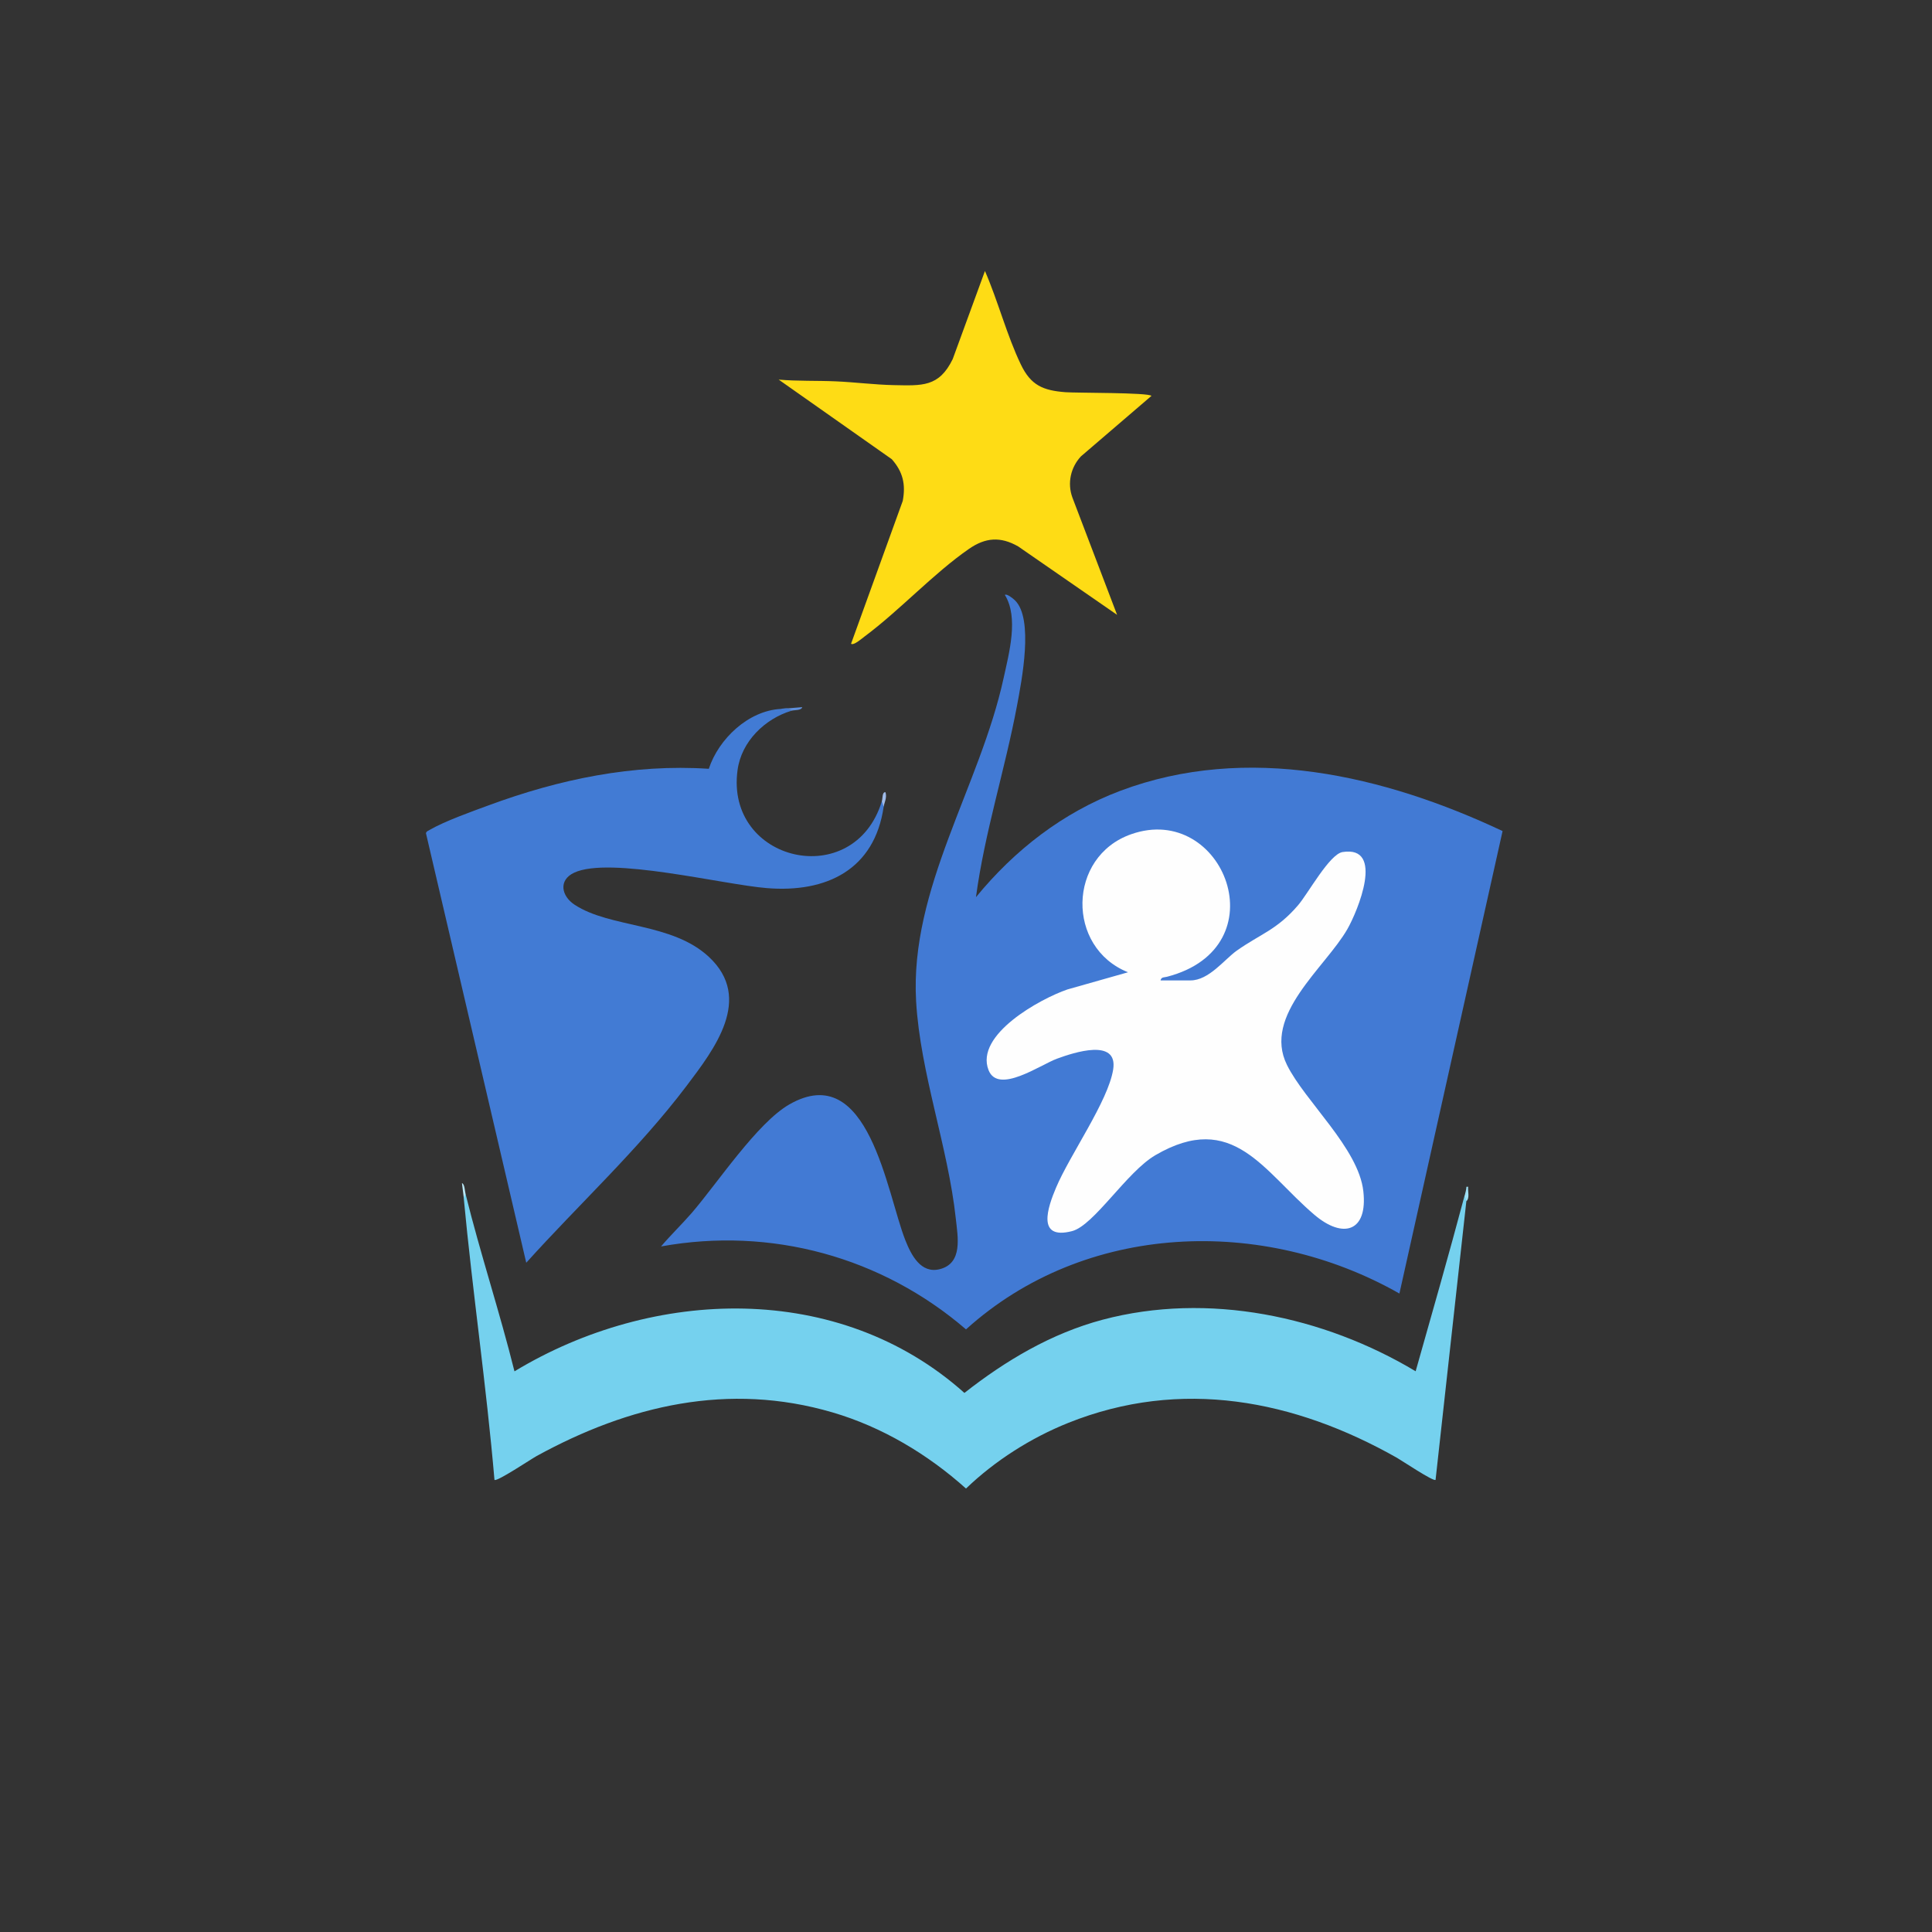 <?xml version="1.0" encoding="UTF-8"?>
<svg xmlns="http://www.w3.org/2000/svg"
     width="512" height="512"
     viewBox="0 0 512 512"
     version="1.2" baseProfile="tiny">
  <rect x="0" y="0" width="512" height="512" fill="#333333" stroke="none"/>
  <g transform="scale(2)">
    <path fill="#427ad4" d="M129.32 118.88c5.12-6.25 11.51-11.22 19.12-14.09 16.79-6.32 34.99-2.05 50.66 5.33l-13.67 61.28c-18.1-10.29-41.67-9.49-57.43 4.75-11.16-9.6-25.83-13.63-40.41-10.99 1.29-1.52 2.76-2.93 4.07-4.44 3.42-3.97 8.68-11.95 12.95-14.39 10.51-6 12.89 11.79 15.35 18 .78 1.97 2.06 4.48 4.57 3.84 3.08-.79 2.38-4.27 2.12-6.69-1.02-9.49-4.71-19.28-5.26-28.8-.86-14.99 8.46-28.43 11.6-42.86.72-3.31 2.01-7.99.16-10.99.24-.22 1.13.51 1.33.71 2.53 2.44.89 10.69.28 13.96-1.59 8.49-4.29 16.79-5.44 25.38Z"/>
    <path fill="#427bd4" d="M103.42 93.94c.81-.16 1.28-.08 1.44.24-3.52 1.07-6.62 4.07-7.13 7.86-1.67 12.19 15.44 16.18 19.12 4.13.23-.11.31.13.24.72-1.2 8.35-7.58 11.43-15.47 10.79-5.84-.47-20.87-4.25-25.55-2.04-2.1.99-1.69 3.09.08 4.25 4.75 3.11 12.87 2.32 17.79 6.91 5.9 5.51.72 12.21-3 17.13-6.34 8.38-14.22 15.63-21.21 23.39L56.44 110.4c.07-.27.32-.33.52-.45 1.95-1.13 5.58-2.43 7.79-3.24 9.37-3.46 19.13-5.5 29.17-4.84 1.3-3.96 5.23-7.69 9.5-7.93Z"/>
    <path fill="#75d1ee" d="M61.69 158.21c1.95 7.88 4.52 15.62 6.48 23.5 18.38-11.12 43-12 59.62 2.86 5.48-4.3 11.52-7.89 18.31-9.7 13.97-3.71 29.28-.48 41.48 6.83 2.19-7.74 4.41-15.48 6.48-23.26.4-.19.34.36.24.72l-4.08 36.93c-.25.27-4.48-2.56-5.11-2.92-13.6-7.7-28.63-10.61-43.56-4.63-4.96 1.99-9.71 5.01-13.55 8.7-5.06-4.54-11.13-8.17-17.69-10.09-13.77-4.04-26.95-.94-39.2 5.78-.7.38-5.3 3.46-5.59 3.16-1.07-12.48-2.91-24.92-4.08-37.41-.01-.31.07-.47.24-.48Z"/>
    <path fill="#fedc15" d="m152.58 52.45-9.36 8.03c-1.35 1.46-1.82 3.54-1.12 5.45l5.92 15.54-13.11-9.07c-2.34-1.33-4.33-1.19-6.53.34-4.69 3.25-9.17 8.14-13.82 11.6-.34.25-1.44 1.23-1.79.96l6.85-18.93c.41-2.2.02-3.85-1.45-5.52L103.18 50.3c2.51.22 5.05.12 7.56.23s5.2.45 7.65.5c3.78.07 6.03.29 7.85-3.45l4.27-11.67c1.72 3.94 2.91 8.55 4.76 12.39 1.32 2.75 2.92 3.44 5.92 3.67 1.47.11 11.05.03 11.39.49Z"/>
    <path fill="#5f8fda" d="m103.42 93.94 2.88-.24c-.11.47-1.07.36-1.44.48-.25-.38-1-.26-1.44-.24Z"/>
    <path fill="#9fbbe9" d="m117.09 106.89-.24-.72c.12-.39.02-1.24.48-1.2.23.72-.16 1.41-.24 1.92Z"/>
    <path fill="#bae8f6" d="m61.69 158.21-.24.48-.24-1.92c.37.11.38 1.05.48 1.44Z"/>
    <path fill="#9fdff3" d="m194.31 159.17-.24-.72c.1-.39.22-.79.24-1.2h.23c-.07.6.24 1.5-.24 1.92Z"/>
    <path fill="#fefefe" d="M153.78 129.91h3.96c2.45 0 4.51-2.79 6.13-3.94 3.14-2.22 5.33-2.75 8.13-6.02 1.33-1.55 4.17-6.78 5.9-7.05 5.63-.89 1.99 7.85.63 10.22-2.93 5.11-11.26 11.4-8 17.99 2.39 4.83 9.49 11.04 10.12 16.74.6 5.37-2.68 6.35-6.48 3.12-6.75-5.73-10.78-13.91-21.08-7.9-3.8 2.22-8.13 9.31-11.04 10.06-4.76 1.23-3.2-3.19-2.13-5.73 1.83-4.36 6.91-11.47 7.58-15.68s-5.23-2.25-7.44-1.44-7.79 4.76-9.07 1.52c-1.85-4.7 6.88-9.47 10.44-10.69l8.04-2.28c-8.2-3.27-8.04-15.32.41-18.29 12.25-4.31 19.81 15 4.74 18.89-.33.09-.75 0-.84.48Z"/>
  </g>
</svg>
